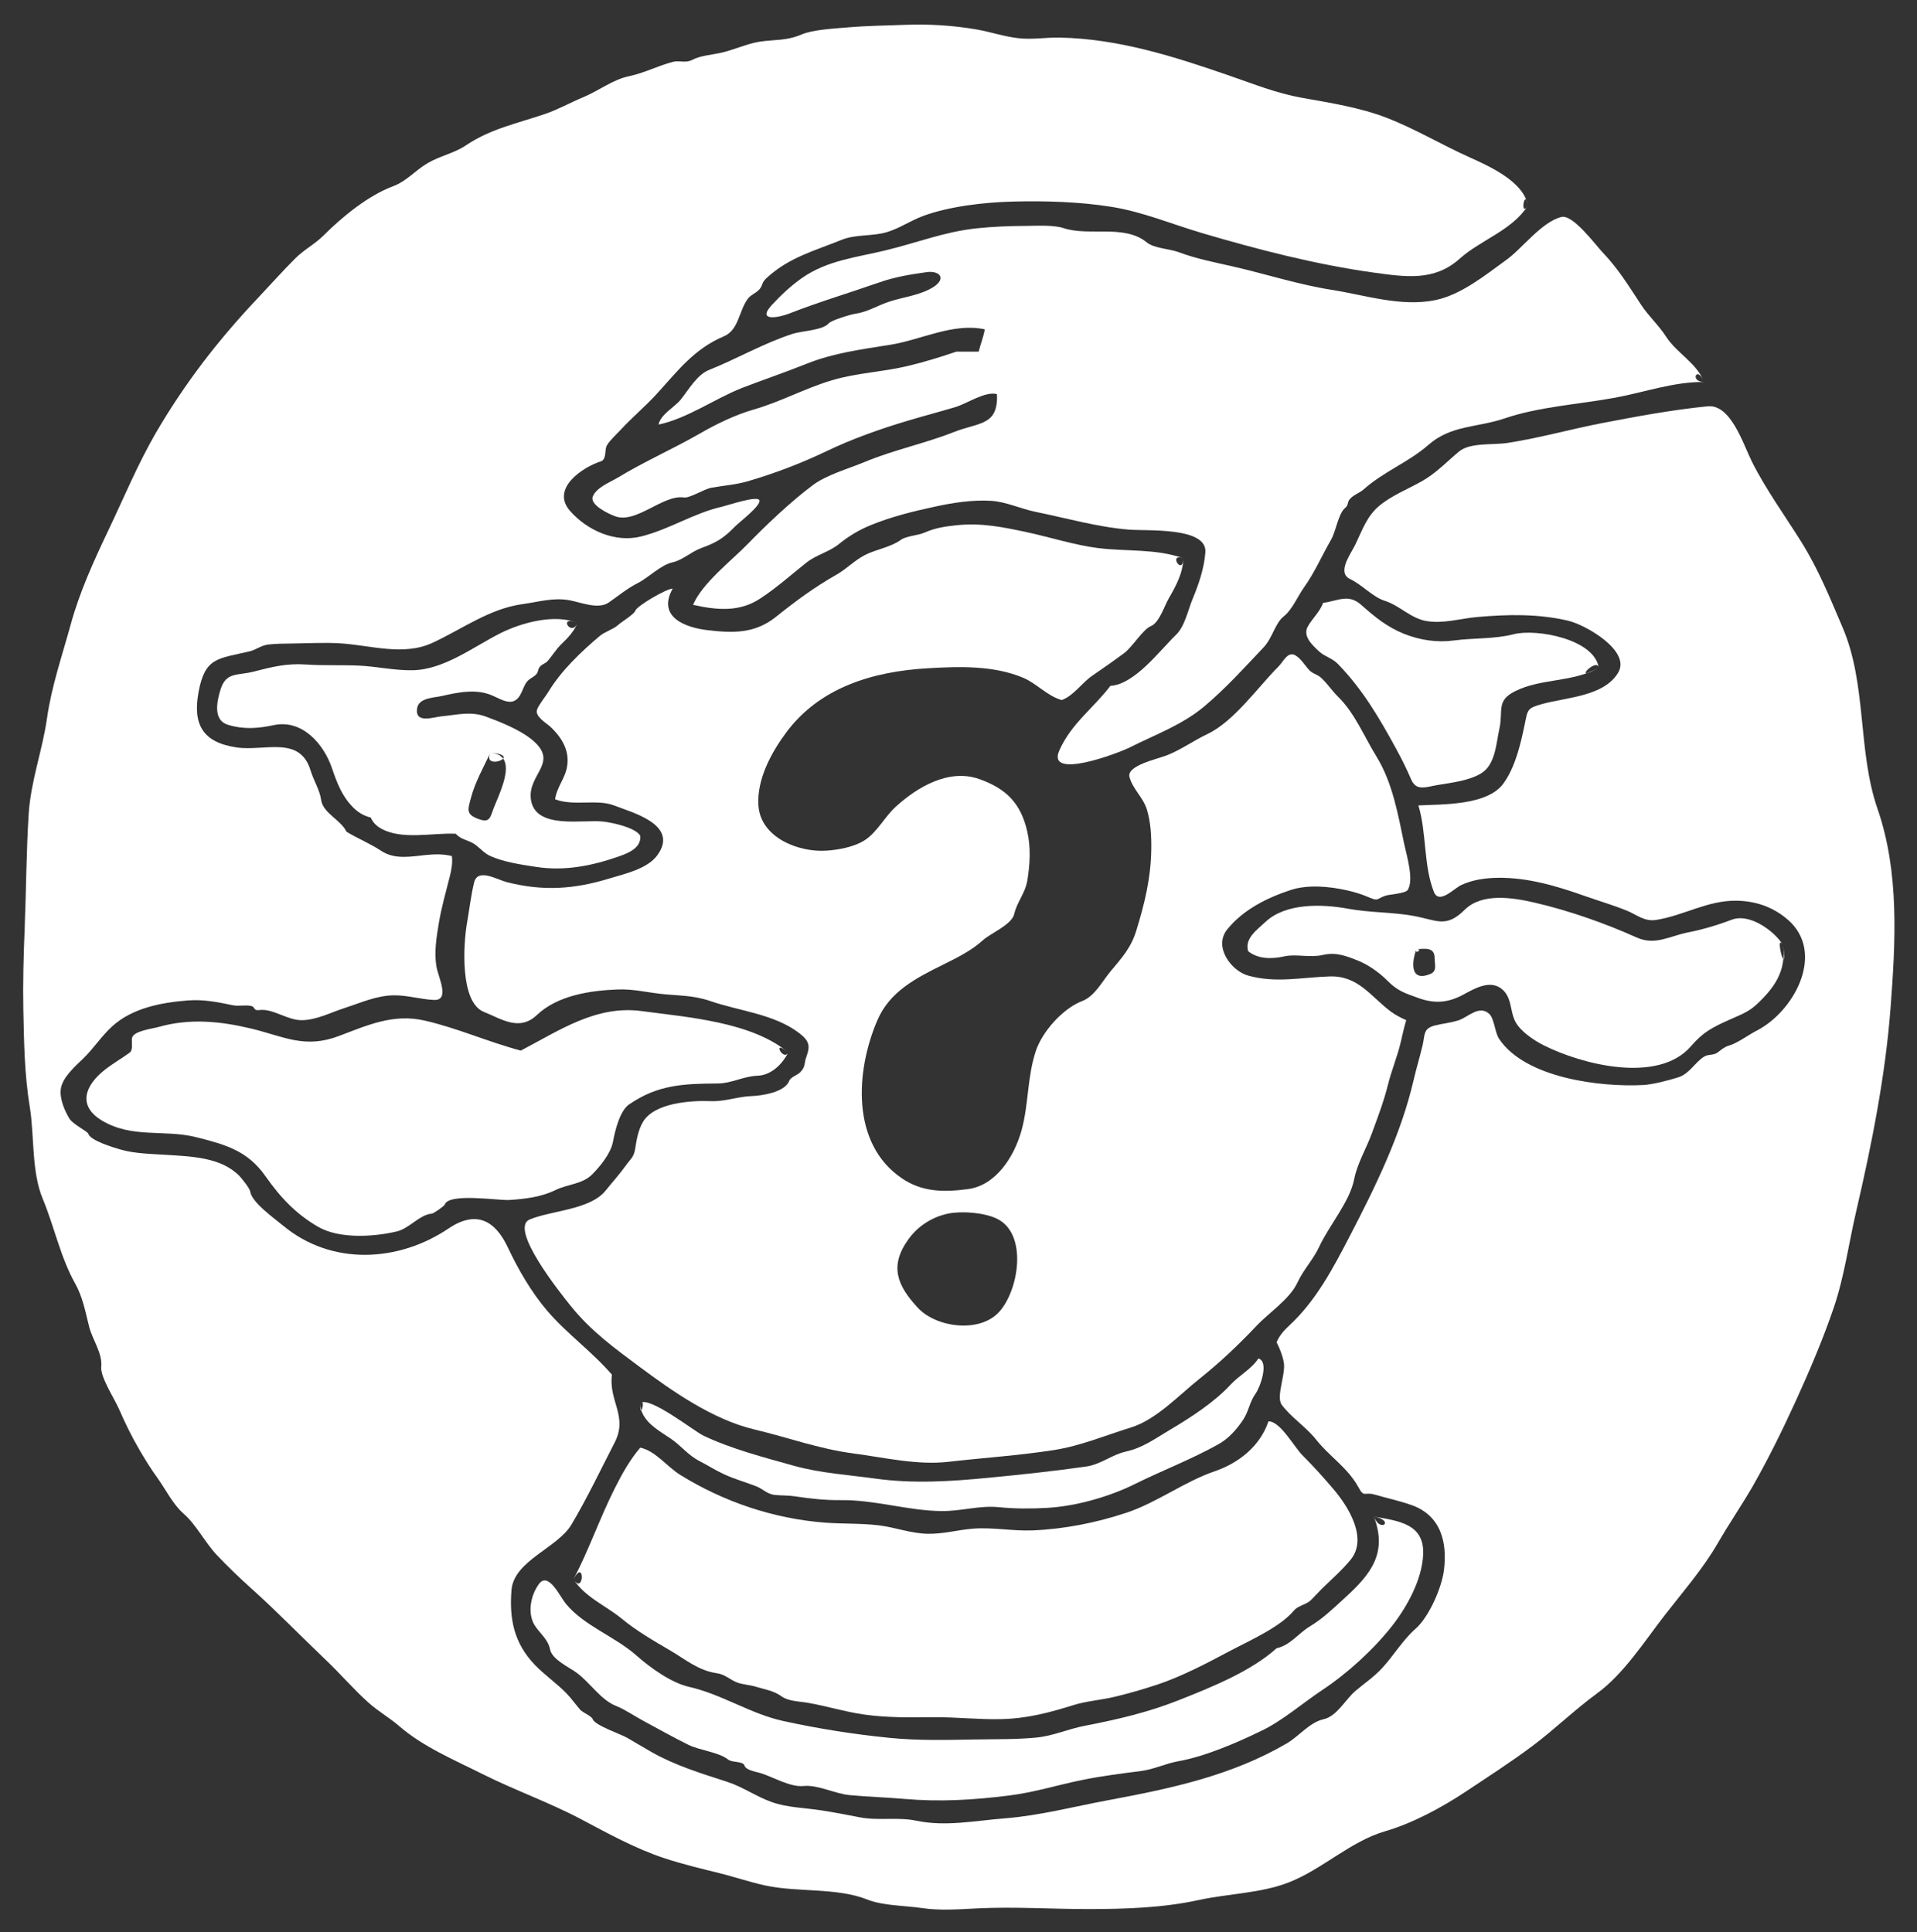 <?xml version="1.0" encoding="utf-8"?>
<!-- Generator: Adobe Illustrator 17.1.0, SVG Export Plug-In . SVG Version: 6.00 Build 0)  -->
<!DOCTYPE svg PUBLIC "-//W3C//DTD SVG 1.1//EN" "http://www.w3.org/Graphics/SVG/1.1/DTD/svg11.dtd">
<svg version="1.1" xmlns="http://www.w3.org/2000/svg" xmlns:xlink="http://www.w3.org/1999/xlink" x="0px" y="0px"
	 viewBox="0 0 110.087 110.989" enable-background="new 0 0 110.087 110.989" xml:space="preserve">
<rect x="0" y="0" width="110.087" height="110.989" fill="#333333" stroke="none"/>
<g id="Layer_2">
</g>
<g id="Layer_1">
	<g>
		<path fill-rule="evenodd" clip-rule="evenodd" fill="#FFFFFF" d="M87.739,11.817c-0.924,1.431-2.713,1.964-3.919,3.045
			c-1.452,1.302-3.097,1.047-4.925,0.796c-3.326-0.462-6.689-1.333-9.855-2.268c-1.726-0.509-3.434-1.229-5.217-1.511
			c-1.844-0.292-3.784-0.348-5.648-0.302c-1.622,0.04-3.653,0.269-5.175,0.832c-0.705,0.261-1.328,0.697-2.049,0.918
			c-0.848,0.259-1.8,0.117-2.619,0.449c-1.567,0.636-2.993,0.992-4.291,2.175c-0.333,0.304-0.196,0.359-0.405,0.637
			c-0.185,0.24-0.517,0.332-0.698,0.581c-0.517,0.712-0.51,1.782-1.367,2.146c-1.73,0.734-2.659,2.002-3.869,3.323
			c-0.656,0.717-1.406,1.339-2.064,2.053c-0.229,0.248-0.612,0.594-0.779,0.876c-0.153,0.258-0.018,0.727-0.298,0.911
			c-1.115,0.347-2.951,1.588-1.823,2.87c0.989,1.123,2.584,1.831,4.055,1.47c1.645-0.403,3.051-1.357,4.708-1.725
			c0.283-0.063,2.044-0.664,2.113-0.346c0.069,0.316-1.206,1.286-1.415,1.503c-0.65,0.674-1.077,0.919-1.937,1.232
			c-0.561,0.206-1.079,0.695-1.634,0.815c-0.68,0.147-1.368,0.869-2.003,1.193c-0.619,0.316-1.107,0.726-1.662,1.113
			c-0.602,0.42-1.597-0.003-2.237-0.123c-0.953-0.179-1.788,0.092-2.726,0.219c-1.884,0.256-3.466,1.438-5.165,2.223
			c-1.674,0.773-3.541,0.139-5.286,0.03c-0.925-0.057-1.849-0.003-2.775,0.009c-0.451,0.006-0.904,0.006-1.353,0.056
			c-0.438,0.049-0.735,0.322-1.109,0.4c-1.822,0.424-2.541,0.344-2.909,2.328c-0.339,1.832,0.207,2.896,2.189,3.186
			c1.598,0.234,3.636-0.709,4.245,1.329c0.158,0.53,0.536,1.147,0.602,1.673c0.097,0.772,1.144,1.159,1.46,1.841
			c0.654,0.394,1.35,0.672,1.99,1.096c0.783,0.518,1.706,0.325,2.581,0.237c0.494-0.049,0.994-0.062,1.479,0.063
			c0.053,0.393-0.026,0.796-0.12,1.175c-0.222,0.891-0.476,1.758-0.627,2.666c-0.136,0.812-0.28,1.694-0.137,2.515
			c0.106,0.607,0.793,1.949-0.144,1.907c-0.78-0.035-1.53-0.277-2.316-0.265c-1,0.016-1.891,0.43-2.826,0.732
			c-0.79,0.254-1.595,0.683-2.44,0.696c-0.829,0.013-1.669-0.686-2.444-0.582c-0.367,0.049-0.209-0.168-0.466-0.233
			c-0.344-0.078-0.712,0.029-1.064-0.044c-0.873-0.181-1.681-0.345-2.579-0.275c-1.526,0.12-3.192,0.433-4.355,1.497
			c-0.615,0.563-1.062,1.273-1.661,1.847c-0.436,0.421-1.192,1.078-1.279,1.745c-0.075,0.551,0.217,1.242,0.498,1.703
			c0.195,0.321,1.04,0.732,1.077,0.857c0.118,0.403,1.446,0.795,1.828,0.907c0.853,0.25,1.784,0.255,2.664,0.313
			c1.4,0.092,3.12,0.129,4.176,1.197c0.143,0.145,0.609,0.725,0.633,0.907c0.084,0.628,1.428,1.576,1.892,1.962
			c2.777,2.309,6.615,2.105,9.498,0.164c1.58-1.064,2.671-0.477,3.406,1.087c0.592,1.259,1.353,2.576,2.262,3.639
			c1.136,1.328,2.581,2.347,3.717,3.671c-0.203,1.516,0.935,2.383,0.154,3.899c-0.805,1.564-1.584,3.202-2.481,4.712
			c-0.793,1.34-3.306,2.065-3.442,3.76c-0.132,1.641,0.138,3.041,1.334,4.287c0.571,0.595,1.26,1.063,1.834,1.655
			c0.285,0.295,0.515,0.632,0.786,0.937c0.146,0.164,0.643,0.349,0.709,0.536c0.125,0.353,1.59,0.849,1.963,1.06
			c0.48,0.272,0.944,0.562,1.423,0.832c1.387,0.783,2.856,1.225,4.353,1.711c0.894,0.292,1.673,0.854,2.561,1.164
			c0.897,0.314,1.863,0.321,2.793,0.466c0.731,0.109,1.501,0.258,2.25,0.404c1.071,0.209,2.16-0.031,3.24,0.194
			c1.698,0.355,3.381-0.003,5.096-0.136c1.989-0.155,3.978-0.681,5.938-1.044c3.579-0.669,7.034-1.392,10.24-3.258
			c0.69-0.403,1.323-1.216,2.11-1.388c0.779-0.171,1.268-1.153,1.845-1.637c0.499-0.422,1.052-0.792,1.533-1.314
			c0.648-0.702,1.191-1.618,1.905-2.242c0.77-0.673,1.499-2.342,1.63-3.337c0.217-1.643-0.181-3.181-1.853-3.772
			c-0.69-0.244-1.42-0.4-2.123-0.604c-0.585-0.17-0.602,0.193-0.92-0.404c-0.193-0.361-0.445-0.686-0.721-0.987
			c-0.559-0.607-1.21-1.121-1.723-1.77c-0.583-0.738-1.428-1.263-1.969-1.996c-0.348-0.47,0.243-1.746,0.116-2.442
			c-0.074-0.405-0.228-0.783-0.412-1.149c0.157-0.388,0.438-0.694,0.74-0.974c1.519-1.407,2.503-3.277,3.449-5.098
			c1.482-2.852,2.952-5.848,3.677-8.978c0.155-0.668,0.356-1.326,0.515-1.993c0.144-0.605,0.023-0.975,0.693-1.147
			c0.463-0.119,0.944-0.157,1.399-0.311c0.515-0.175,1.167-0.888,1.733-0.365c0.303,0.28,0.322,1.063,0.572,1.439
			c1.506,2.261,5.832,2.782,8.284,2.651c0.581-0.035,1.419-0.263,1.984-0.434c0.664-0.202,0.957-0.85,1.506-1.196
			c0.238-0.15,0.537-0.058,0.784-0.245c0.195-0.148,0.389-0.319,0.631-0.385c0.478-0.13,1.129-0.619,1.59-0.855
			c2.111-1.077,3.867-4.269,1.999-6.195c-0.846-0.835-1.922-1.255-3.129-1.276c-1.675-0.029-3.028,0.851-4.637,1.105
			c-0.663,0.105-1.093-0.293-1.66-0.526c-0.76-0.313-1.553-0.541-2.328-0.815c-1.657-0.587-3.369-1.114-5.146-1.079
			c-0.706,0.014-1.426,0.119-2.07,0.424c-0.407,0.193-1.258,1.131-1.555,0.378c-0.602-1.525-0.407-3.377-0.888-4.96
			c1.399-0.069,3.965,0.008,4.885-1.261c0.441-0.609,0.71-1.355,0.91-2.073c0.12-0.431,0.218-0.869,0.308-1.308
			c0.177-0.868,0.14-0.943,1.002-1.182c1.41-0.39,3.544-0.433,4.365-1.796c0.761-1.263-1.89-2.761-2.867-2.988
			c-1.739-0.406-3.458-0.368-5.228-0.213c-0.963,0.085-1.936,0.396-2.908,0.232c-0.909-0.152-1.551-0.901-2.407-1.167
			c-0.67-0.209-1.306-0.927-1.982-1.246c-0.786-0.372,0.044-1.442,0.314-2.008c0.384-0.8,0.653-1.608,1.358-2.195
			c0.737-0.614,1.651-0.959,2.476-1.431c0.795-0.454,1.404-1.101,2.099-1.684c0.643-0.54,1.961-0.37,2.797-0.5
			c1.859-0.29,3.614-0.789,5.45-1.144c1.993-0.385,4.018-0.758,6.039-0.96c1.333-0.133,2.041,2.177,2.543,3.182
			c0.788,1.575,1.907,3.121,2.842,4.615c0.989,1.593,1.627,3.181,2.36,4.893c1.414,3.3,0.853,7.09,2.014,10.441
			c1.259,3.631,1.031,7.669,0.744,11.43c-0.295,3.895-1.086,7.864-1.971,11.669c-0.431,1.852-0.675,3.73-1.288,5.536
			c-0.602,1.774-1.392,3.633-2.171,5.339c-0.778,1.703-1.564,3.3-2.482,4.919c-0.648,1.115-1.367,2.162-2.021,3.296
			c-0.825,1.43-2.015,2.802-3.029,4.107c-1.164,1.498-2.353,3.379-3.906,4.51c-1.282,0.935-2.427,2.059-3.707,3.017
			c-1.257,0.94-2.563,1.777-3.86,2.64c-1.348,0.894-3.026,1.797-4.584,2.249c-2.004,0.581-3.601,2.185-5.554,2.945
			c-1.588,0.618-3.482,0.642-5.15,1.006c-2.064,0.451-4.237,0.519-6.342,0.52c-2.12,0.001-4.228-0.143-6.348-0.041
			c-1.064,0.051-2.144,0.141-3.203-0.016c-0.97-0.144-2.237-0.129-3.144-0.49c-1.764-0.701-4.014-0.4-5.895-0.815
			c-0.878-0.194-1.726-0.486-2.61-0.704c-1.057-0.261-2.118-0.516-3.153-0.857c-1.644-0.542-3.223-1.412-4.748-2.221
			c-1.854-0.984-3.853-1.686-5.707-2.617c-1.617-0.812-3.386-1.553-4.766-2.745c-0.566-0.489-1.185-0.834-1.749-1.335
			c-0.863-0.766-1.609-1.65-2.444-2.444c-1.439-1.366-2.806-2.788-4.285-4.114c-0.691-0.62-1.359-1.262-1.999-1.936
			c-0.679-0.719-1.195-1.761-1.915-2.382c-0.602-0.52-1.064-1.46-1.542-2.114c-0.356-0.488-0.687-1.034-0.992-1.556
			c-0.443-0.759-0.822-1.533-1.172-2.339c-0.259-0.597-1.078-1.831-1.017-2.421c0.079-0.774-0.507-1.56-0.694-2.3
			c-0.216-0.857-0.365-1.701-0.802-2.48c-0.848-1.511-1.203-3.283-1.868-4.88c-0.649-1.56-0.469-3.619-0.741-5.277
			C1.407,61.737,1.377,59.851,1.34,58c-0.031-1.548,0.014-3.134,0.076-4.659c0.09-2.193,0.091-4.395,0.231-6.585
			c0.122-1.911,0.785-3.628,1.052-5.502c0.263-1.844,0.874-3.605,1.365-5.398c0.507-1.854,1.329-3.656,2.153-5.386
			c0.897-1.883,1.695-3.814,2.742-5.622c1.668-2.848,3.545-5.288,5.827-7.705c0.719-0.762,1.416-1.545,2.156-2.287
			c0.534-0.536,1.126-0.819,1.649-1.342c1.054-1.055,2.556-2.284,3.961-2.808c0.814-0.304,1.276-0.906,2-1.332
			c0.703-0.417,1.522-0.565,2.206-1.026c1.41-0.95,2.931-1.254,4.538-1.801c0.768-0.262,1.467-0.661,2.215-0.971
			c0.838-0.347,1.702-1.01,2.581-1.191c0.912-0.188,1.664-0.6,2.541-0.829c0.39-0.102,0.729,0.086,1.113-0.114
			c0.476-0.248,1.086-0.288,1.606-0.398c0.747-0.158,1.563-0.544,2.285-0.652c0.879-0.128,1.529-0.043,2.391-0.41
			c0.665-0.283,1.852-0.338,2.613-0.405c1.13-0.099,2.277-0.111,3.411-0.153c1.351-0.049,2.703,0.04,4.035,0.269
			c0.796,0.138,1.547,0.4,2.36,0.497c0.834,0.099,1.59-0.046,2.412-0.031c3.368,0.065,6.554,1.083,9.713,2.176
			c1.416,0.49,2.724,1.019,4.209,1.286c1.607,0.288,3.294,0.548,4.822,1.135c1.653,0.636,3.152,1.544,4.762,2.268
			C85.467,9.521,87.526,10.425,87.739,11.817C87.265,12.552,87.567,10.696,87.739,11.817z"/>
		<path fill-rule="evenodd" clip-rule="evenodd" fill="#FFFFFF" d="M97.862,21.941c-1.731-0.023-3.414,0.588-5.105,0.9
			c-2.061,0.381-4.362,0.514-6.346,1.189c-1.594,0.542-3.061,0.373-4.376,1.517c-1.147,1.01-2.559,1.524-3.723,2.561
			c-0.248,0.218-0.607,0.317-0.814,0.582c-0.129,0.164-0.062,0.329-0.241,0.474c-0.403,0.328-0.536,1.342-0.809,1.819
			c-0.577,1.007-0.961,1.913-1.553,2.74c-0.358,0.499-0.688,1.295-1.167,1.672c-0.513,0.404-0.645,1.239-1.165,1.788
			c-1.128,1.191-2.143,2.325-3.394,3.38c-1.278,1.078-2.826,1.626-4.27,2.357c-0.691,0.35-4.836,1.908-4.063,0.177
			c0.692-1.552,1.941-2.402,2.929-3.703c1.402-0.086,2.836-2.035,3.771-2.934c0.504-0.485,0.688-1.427,0.954-2.066
			c0.355-0.85,0.656-1.742,0.73-2.666c0.118-1.471-3.351-1.224-4.379-1.307c-1.812-0.146-3.599-0.662-5.382-1.025
			c-0.845-0.172-1.704-0.585-2.556-0.632c-1.068-0.059-2.138,0.103-3.179,0.328c-1.258,0.271-2.533,0.583-3.726,1.072
			c-0.661,0.271-1.27,0.634-1.823,1.086c-0.556,0.451-1.294,0.613-1.861,1.061c-0.917,0.725-1.721,1.458-2.677,2.079
			c-1.178,0.773-2.468,0.654-3.84,0.35c0.555-1.274,2.169-2.497,3.126-3.479c1.115-1.145,2.461-2.424,3.74-3.386
			c0.807-0.605,1.994-0.927,2.992-1.341c1.695-0.703,3.442-1.055,5.146-1.727c1.4-0.552,2.535-0.344,2.45-2.169
			c-0.658-0.186-1.735,0.547-2.37,0.738c-0.922,0.276-1.854,0.52-2.776,0.796c-1.599,0.478-3.184,1.041-4.659,1.75
			c-1.408,0.677-3.01,1.287-4.508,1.721c-0.676,0.198-1.39,0.246-2.081,0.37c-0.434,0.078-1.237,0.608-1.585,0.559
			c-1.208-0.17-2.726,1.521-3.943,1.082c-0.402-0.145-1.487-0.667-1.284-1.145c0.222-0.524,0.983-0.803,1.438-1.079
			c1.525-0.926,3.165-1.642,4.71-2.531c0.953-0.549,2.044-1.076,3.086-1.376c1.576-0.454,2.92-1.21,4.488-1.679
			c1.423-0.426,2.935-0.48,4.378-0.826c0.94-0.225,1.865-0.51,2.78-0.822c0.426,0,0.853,0,1.279,0
			c0.102-0.431,0.276-0.841,0.348-1.28c-1.808-0.394-3.649,0.603-5.411,0.884c-1.651,0.263-3.286,0.475-4.827,1.095
			c-1.237,0.496-2.575,0.95-3.725,1.396c-1.55,0.616-3.137,1.753-4.771,2.095c0.126-0.601,0.915-0.986,1.28-1.443
			c0.441-0.551,0.931-1.418,1.612-1.69c1.626-0.65,3.122-1.531,4.818-2.082c0.509-0.165,1.731-0.197,2.07-0.605
			c0.136-0.164,1.241-0.504,1.498-0.541c0.752-0.109,1.264-0.471,1.991-0.706c0.815-0.265,1.777-0.365,2.51-0.83
			c0.77-0.489,0.373-0.965-0.392-0.857c-0.944,0.133-1.809,0.272-2.715,0.59c-1.722,0.603-3.469,1.121-5.166,1.786
			c-0.618,0.242-1.899,0.481-0.992-0.499c0.516-0.558,1.099-1.106,1.722-1.541c1.468-1.026,3.142-1.183,4.796-1.588
			c1.792-0.429,3.381-1.07,5.232-1.265c0.926-0.098,1.858-0.136,2.788-0.14c0.651-0.003,1.612-0.07,2.218,0.13
			c1.466,0.483,3.479-0.24,4.771,0.819c0.421,0.345,1.296,0.36,1.84,0.564c0.99,0.372,2.084,0.585,3.114,0.82
			c1.926,0.439,3.715,1.032,5.678,1.342c1.934,0.306,3.971,0.99,5.94,0.586c1.458-0.299,2.837-1.412,4.026-2.274
			c0.922-0.636,2.056-2.216,3.21-2.499c0.664-0.163,1.953,1.6,2.381,2.049c0.91,0.952,1.514,1.967,2.206,3.011
			c0.422,0.636,0.998,1.155,1.427,1.819C96.304,20.3,97.43,20.834,97.862,21.941C96.993,21.929,97.474,20.946,97.862,21.941z"/>
		<path fill-rule="evenodd" clip-rule="evenodd" fill="#FFFFFF" d="M67.956,32.065c-0.018,0.857-0.437,1.608-0.852,2.331
			c-0.237,0.413-0.54,1.379-1.015,1.567c-0.442,0.175-1.069,1.205-1.525,1.545c-0.605,0.45-1.227,0.878-1.845,1.306
			c-0.616,0.425-1.025,1.116-1.746,1.396c-0.853-0.246-1.431-0.95-2.209-1.279c-1.7-0.716-3.647-0.653-5.452-0.551
			c-3.201,0.182-6.239,1.106-8.163,3.691c-0.852,1.146-1.69,2.689-1.596,4.181c0.117,1.866,2.31,2.708,3.889,2.608
			c0.711-0.045,1.638-0.216,2.246-0.621c0.69-0.46,1.13-1.337,1.75-1.902c1.253-1.142,3.057-2.201,4.784-1.595
			c1.571,0.551,2.397,1.401,2.766,3c0.217,0.937,0.16,1.882,0.01,2.825c-0.118,0.731-0.599,1.244-0.75,1.918
			c-0.143,0.636-1.352,1.106-1.807,1.521c-0.66,0.602-1.495,1.009-2.288,1.403c-1.544,0.767-3.055,1.531-3.767,3.187
			c-1.248,2.895-1.533,7.081,1.396,9.076c1.174,0.802,2.407,0.809,3.794,0.628c1.629-0.212,2.676-1.885,3.087-3.373
			c0.417-1.509,0.32-3.047,0.82-4.558c0.372-1.125,1.56-2.451,2.66-2.87c0.724-0.276,1.151-1.129,1.623-1.696
			c0.662-0.793,1.184-1.364,1.485-2.341c0.48-1.561,0.839-3.014,0.863-4.673c0.011-0.766-0.029-1.557-0.252-2.295
			c-0.209-0.688-0.815-1.172-0.999-1.865c-0.176-0.663,1.619-1.035,2.157-1.25c0.836-0.335,1.515-0.836,2.316-1.217
			c1.538-0.731,2.888-2.684,4.081-3.877c0.305-0.305,0.545-0.931,1.016-0.617c0.296,0.197,0.483,0.516,0.712,0.778
			c0.232,0.266,0.484,0.267,0.722,0.484c0.358,0.324,0.626,0.747,0.973,1.087c0.967,0.948,1.497,2.287,2.201,3.428
			c0.932,1.509,1.243,3.34,1.597,5.027c0.129,0.613,0.579,2.067,0.202,2.645c-0.131,0.201-1.036,0.253-1.264,0.325
			c-0.515,0.162-0.392,0.347-0.94,0.108c-0.406-0.177-0.831-0.311-1.263-0.408c-1.004-0.226-2.251-0.351-3.247-0.025
			c-1.395,0.456-2.748,1.147-3.649,2.265c-0.818,1.014,0.258,2.398,1.202,2.653c1.59,0.442,3.023,0.105,4.669,0.048
			c1.64-0.057,2.347,1.128,3.506,2.007c0.275,0.209,0.588,0.364,0.901,0.505c-0.127,0.421-0.218,0.852-0.319,1.279
			c-0.194,0.824-0.524,1.6-0.728,2.421c-0.241,0.972-0.589,1.877-0.932,2.816c-0.305,0.833-0.837,1.731-1.006,2.599
			c-0.257,1.324-1.427,2.64-2.014,3.904c-0.337,0.725-0.904,1.311-1.24,2.038c-0.448,0.969-1.623,1.721-2.373,2.515
			c-1.049,1.11-2.092,2.093-3.258,3.025c-1.175,0.93-2.474,2.348-3.955,2.804c-1.473,0.453-2.877,1.053-4.41,1.291
			c-2.01,0.313-4.045,0.444-6.065,0.675c-1.778,0.205-3.679-0.248-5.441-0.48c-2.002-0.264-3.751-0.918-5.695-1.379
			c-2.397-0.568-4.729-2.214-6.578-3.589c-1.455-1.082-2.813-2.07-3.964-3.503c-0.564-0.701-3.575-4.453-2.358-4.967
			c1.231-0.52,3.484-0.549,4.371-1.674c0.356-0.45,0.784-0.914,1.141-1.416c0.297-0.418,0.47-0.474,0.551-1.002
			c0.077-0.506,0.172-1.037,0.428-1.488c0.638-1.128,2.77-1.263,3.918-1.218c0.811,0.032,1.527-0.262,2.344-0.292
			c0.577-0.021,1.9-0.214,2.15-0.873c0.084-0.221,0.453-0.318,0.622-0.485c0.338-0.333,0.219-0.511,0.367-0.906
			c0.218-0.596,0.188-0.888-0.413-1.35c-1.43-1.099-3.434-1.266-5.093-1.839c-1.023-0.353-1.834-0.3-2.873-0.419
			c-0.849-0.096-1.581-0.283-2.459-0.25c-1.567,0.058-3.447,0.336-4.634,1.462c-1.018,0.967-2.041,0.229-3.052-0.175
			c-1.384-0.552-1.179-3.892-0.97-5.091c0.133-0.763,0.229-1.599,0.412-2.346c0.206-0.84,1.321-0.157,1.876-0.015
			c2.093,0.534,3.878,0.409,5.918-0.218c0.81-0.248,2.147-0.533,2.723-1.323c1.286-1.762-1.456-2.46-2.491-2.867
			c-0.984-0.378-2.31,0.058-3.375-0.349c0.077-0.641,0.528-1.15,0.666-1.774c0.213-0.963-0.254-1.747-0.93-2.385
			c-0.244-0.23-0.913-0.598-0.772-0.998c0.096-0.273,0.492-0.757,0.65-1.019c0.723-1.199,1.877-2.304,2.943-3.201
			c0.303-0.255,0.789-0.389,1.052-0.63c0.185-0.173,0.927-0.62,0.99-0.817c0.092-0.288,1.839-1.298,2.152-1.277
			c-0.912,1.637,0.732,2.234,1.989,2.384c1.468,0.175,2.728,0.209,3.938-0.761c1.155-0.926,2.217-1.707,3.499-2.437
			c0.572-0.328,1.023-0.812,1.614-1.116c0.642-0.329,1.482-0.447,2.057-0.868c0.317-0.232,0.983-0.249,1.384-0.427
			c0.582-0.258,1.175-0.35,1.803-0.415c1.453-0.151,2.697,0.105,4.114,0.412c1.309,0.284,2.718,0.736,4.038,0.899
			C64.694,31.685,66.38,31.504,67.956,32.065C67.935,33.109,67.042,31.74,67.956,32.065z M57.251,69.999
			c-0.725-0.354-2.016-0.454-2.8-0.294c-0.902,0.185-1.724,0.706-2.267,1.451c-1.137,1.56-0.66,2.682,0.527,3.962
			c1.05,1.131,3.529,1.468,4.658,0.243C58.513,74.12,59.035,70.863,57.251,69.999C57.081,69.916,57.624,70.18,57.251,69.999z"/>
		<path fill-rule="evenodd" clip-rule="evenodd" fill="#FFFFFF" d="M91.811,38.348c-1.461,0.853-3.302,0.6-4.804,1.352
			c-1.106,0.553-0.67,1.121-0.904,2.166c-0.184,0.823-0.221,2.026-1.016,2.533c-0.688,0.439-1.721,0.555-2.512,0.686
			c-0.681,0.113-1.241,0.377-1.537-0.317c-0.252-0.589-0.536-1.164-0.843-1.726c-0.979-1.796-1.94-3.44-3.361-4.904
			c-0.332-0.342-0.768-0.427-1.082-0.721c-0.412-0.383-0.954-0.888-0.646-1.437c0.266-0.473,0.69-0.836,0.878-1.355
			c0.831-0.1,1.436-0.547,2.18,0.113c0.78,0.691,1.483,1.274,2.468,1.668c0.906,0.363,1.894,0.511,2.863,0.381
			c1.141-0.153,2.319-0.074,3.427-0.358C88.232,36.091,91.558,36.707,91.811,38.348C90.171,39.306,91.716,37.728,91.811,38.348z"/>
		<path fill-rule="evenodd" clip-rule="evenodd" fill="#FFFFFF" d="M33.163,35.787c-0.195,0.468-0.538,0.844-0.902,1.186
			c-0.317,0.297-0.62,0.798-0.842,1.026c-0.149,0.149-0.448,0.174-0.519,0.521c-0.07,0.343-0.455,0.386-0.645,0.642
			c-0.174,0.232-0.244,0.52-0.389,0.768c-0.407,0.696-1.037,0.261-1.59,0.02c-0.93-0.406-1.957-0.189-2.908,0.027
			c-0.453,0.103-1.325,0.097-1.416,0.71c-0.134,0.905,0.955,0.497,1.416,0.454c0.899-0.082,1.654-0.307,2.54,0.02
			c0.83,0.307,1.92,0.742,2.612,1.301c1.656,1.337-0.231,1.974-0.033,3.45c0.242,1.772,3.026,1.132,4.189,1.28
			c0.501,0.064,1.821,0.338,2.094,0.814c0.062,0.696-0.695,0.996-1.227,1.183c-1.529,0.535-3.108,0.861-4.766,0.602
			c-0.84-0.131-1.836-0.271-2.617-0.622c-0.364-0.161-0.606-0.48-0.931-0.697c-0.324-0.217-0.796-0.258-1.047-0.583
			c-1.341-0.073-3.17,0.4-4.38-0.348c-0.226-0.139-0.404-0.338-0.509-0.583c-0.396-0.095-0.734-0.299-1.019-0.587
			c-0.64-0.648-0.924-1.409-1.213-2.258c-0.466-1.369-1.698-2.811-3.336-2.465c-0.917,0.194-1.715,0.258-2.629-0.016
			c-0.867-0.26-0.651-1.319-0.433-2.024c0.317-1.026,0.969-0.794,1.882-1.028c1.073-0.272,1.889-0.49,3.04-0.412
			c1.006,0.068,2.005,0.019,3.011,0.062c1.036,0.046,2.057,0.286,3.098,0.267c1.82-0.033,3.502-1.357,5.066-2.139
			C29.957,35.761,31.885,35.235,33.163,35.787C32.815,36.624,32.001,35.286,33.163,35.787z M28.16,43.235
			c-0.401,0.855-0.874,1.676-1.116,2.596c-0.168,0.638-0.298,0.921,0.362,1.183c0.55,0.219,0.704,0.116,0.857-0.359
			C28.546,45.776,29.943,43.367,28.16,43.235C27.652,44.318,30.108,43.379,28.16,43.235z"/>
		<path fill-rule="evenodd" clip-rule="evenodd" fill="#FFFFFF" d="M102.401,54.29c0.175,1.51-0.507,2.457-1.557,3.43
			c-0.461,0.428-1.003,0.61-1.586,0.875c-0.958,0.435-1.456,0.691-2.152,1.497c-1.886,2.184-6.294,1.042-8.479-0.064
			c-0.539-0.273-1.288-0.776-1.588-1.317c-0.361-0.658-0.177-1.496-0.887-1.973c-0.664-0.446-1.527,0.071-2.118,0.389
			c-0.882,0.474-1.643,0.535-2.588,0.193c-0.791-0.287-1.177-0.393-1.8-1.019c-0.429-0.432-1.05-0.876-1.621-1.109
			c-0.692-0.281-1.297-0.518-2.043-0.345c-0.761,0.177-1.544-0.068-2.221,0.082c-0.699,0.155-1.489,0.177-2.082-0.292
			c-0.225-0.739,0.523-1.24,0.984-1.677c1.163-1.103,3.256-1.043,4.753-0.766c1.257,0.233,2.517,0.187,3.748,0.41
			c1.352,0.244,1.863,0.725,2.95-0.351c0.996-0.986,2.763-0.699,4.014-0.409c1.966,0.455,4.025,1.177,5.863,2.004
			c1.057,0.475,1.908-0.089,2.937-0.291c0.843-0.165,1.716-0.424,2.518-0.731c0.824-0.316,1.87,0.291,2.483,0.887
			C102.11,53.887,102.267,54.08,102.401,54.29C102.655,56.483,101.856,53.437,102.401,54.29z M81.339,54.523
			c-0.285,0.762-0.366,1.908,0.812,1.413c0.392-0.164,0.235-0.548,0.235-0.91C82.386,54.416,81.884,54.476,81.339,54.523
			C81.208,54.872,81.763,54.487,81.339,54.523z"/>
		<path fill-rule="evenodd" clip-rule="evenodd" fill="#FFFFFF" d="M45.266,60.456c-0.341,0.665-0.975,1.302-1.763,1.33
			c-0.811,0.029-1.488,0.44-2.276,0.445c-1.973,0.012-3.456,0.069-5.101,1.204c-0.532,0.367-0.802,1.486-0.925,2.142
			c-0.124,0.658-0.699,1.376-1.195,1.877c-0.558,0.564-1.418,0.56-2.098,0.895c-0.823,0.405-1.742,0.513-2.649,0.574
			c-0.627,0.043-3.484-0.427-3.719,0.265c-0.027,0.08-0.627,0.511-0.751,0.521c-0.683,0.052-1.294,0.855-2.005,1.022
			c-1.321,0.311-3.295,0.439-4.514-0.266c-1.259-0.727-2.152-1.666-3.025-2.909c-1.027-1.464-2.296-1.816-3.964-2.236
			c-1.846-0.466-3.664,0.08-5.404-0.946c-1.459-0.861-0.987-2.046,0.15-2.935c0.455-0.356,0.956-0.641,1.422-0.981
			c0.211-0.167,0.096-0.609,0.131-0.829c0.065-0.415,1.164-0.541,1.509-0.639c1.799-0.512,3.539-0.342,5.344,0.09
			c1.854,0.444,3.048,1.171,5.015,0.43c1.665-0.627,3.131-1.308,4.956-0.888c1.891,0.435,3.636,1.228,5.504,1.721
			c2.196-1.144,4.321-2.625,6.949-2.269C39.453,58.425,43.182,58.689,45.266,60.456C44.989,60.996,44.274,59.616,45.266,60.456z"/>
		<path fill-rule="evenodd" clip-rule="evenodd" fill="#FFFFFF" d="M36.771,80.588c0.507-0.424,3.077,1.603,3.607,1.862
			c1.603,0.771,3.519,1.263,5.236,1.745c1.499,0.418,3.11,0.516,4.642,0.729c2.196,0.305,4.328,0.166,6.525-0.047
			c1.873-0.182,3.707-0.375,5.569-0.64c0.888-0.126,1.47-0.677,2.315-0.866c0.969-0.217,1.66-0.737,2.504-1.236
			c1.202-0.71,2.562-1.59,3.505-2.611c0.475-0.514,1.216-0.911,1.589-1.496c0.634,0.175,0.11,1.645-0.17,2.033
			c-0.337,0.467-0.384,1.018-0.726,1.52c-0.383,0.561-0.821,1.053-1.422,1.387c-1.541,0.858-3.204,1.493-4.781,2.274
			c-1.462,0.729-3.396,1.273-5.023,1.365c-0.923,0.052-1.848,0.055-2.767-0.038c-1.136-0.115-2.194,0.238-3.328,0.222
			c-1.929-0.028-3.811-0.65-5.738-0.628c-0.938,0.011-1.766-0.086-2.692-0.223c-0.361-0.053-0.726-0.04-1.088-0.071
			c-0.474-0.041-0.701-0.349-1.122-0.51c-0.647-0.249-1.223-0.402-1.861-0.699c-0.524-0.244-0.889-0.494-1.358-0.731
			c-0.676-0.342-1.055-0.878-1.659-1.292c-0.586-0.402-1.318-0.789-1.635-1.462C36.802,80.99,36.762,80.794,36.771,80.588
			C37.128,80.289,36.719,81.651,36.771,80.588z"/>
		<path fill-rule="evenodd" clip-rule="evenodd" fill="#FFFFFF" d="M32.931,90.711c0.89-1.691,1.512-3.517,2.374-5.227
			c0.414-0.821,0.863-1.636,1.465-2.336c0.872,0.186,1.548,1.102,2.28,1.557c2.491,1.548,5.359,2.521,8.31,2.75
			c1.035,0.079,2.078,0.031,3.109,0.156c0.964,0.117,1.832,0.469,2.816,0.485c0.897,0.015,1.696-0.221,2.569-0.293
			c1.146-0.094,2.304,0.147,3.457,0.098c1.825-0.078,3.648-0.44,5.381-1.016c1.749-0.581,3.306-1.776,5.068-2.381
			c1.372-0.471,2.602-1.435,3.084-2.867c0.692,0,1.462,1.466,1.977,1.978c0.634,0.63,1.161,1.223,1.742,1.901
			c0.9,1.052,1.994,2.857,0.995,4.073c-0.45,0.548-0.981,1.025-1.493,1.514c-0.263,0.252-0.505,0.524-0.762,0.782
			c-0.302,0.303-0.737,0.309-1.007,0.631c-0.809,0.964-2.61,1.746-3.733,2.346c-1.346,0.718-2.752,1.447-4.119,1.902
			c-0.839,0.275-1.595,0.495-2.443,0.697c-0.739,0.179-1.633,0.248-2.328,0.466c-1.426,0.445-2.688,0.782-4.189,0.814
			c-1.296,0.032-2.608-0.124-3.911-0.11c-1.337,0.015-2.687,0.032-4.014-0.163c-1.06-0.156-2.076-0.472-3.13-0.658
			c-0.572-0.101-1.15-0.085-1.567-0.39c-0.427-0.311-0.966-0.389-1.458-0.541c-0.329-0.102-0.746-0.123-1.047-0.233
			c-0.452-0.167-0.698-0.472-1.203-0.544c-1.048-0.149-1.782-0.786-2.67-1.306c-0.943-0.553-1.921-1.116-2.767-1.814
			C34.786,92.215,33.616,91.757,32.931,90.711C33.597,89.446,33.546,91.65,32.931,90.711z"/>
		<path fill-rule="evenodd" clip-rule="evenodd" fill="#FFFFFF" d="M78.896,87.105c1.389,0.251,2.914,0.401,2.831,2.183
			c-0.068,1.457-0.926,3-1.785,4.101c-1.071,1.362-2.56,2.719-3.997,3.673c-1.148,0.762-2.368,1.83-3.568,2.378
			c-1.327,0.65-3.198,1.454-4.697,1.717c-0.744,0.131-1.412,0.47-2.157,0.565c-1.133,0.144-2.252,0.285-3.373,0.513
			c-1.464,0.298-2.728,0.711-4.235,0.898c-2.037,0.253-3.941,0.369-5.992,0.19c-1.044-0.091-2.093-0.119-3.137-0.218
			c-0.848-0.08-1.815-0.607-2.648-0.523c-0.753,0.076-1.731-0.512-2.448-0.737c-0.225-0.071-0.848-0.163-0.931-0.427
			c-0.09-0.284-0.699-0.162-0.942-0.354c-0.543-0.428-1.629-0.526-2.285-0.848c-0.87-0.428-1.712-0.91-2.568-1.366
			c-0.487-0.259-1.075-0.665-1.573-0.861c-0.906-0.357-1.474-1.324-2.29-1.922c-0.438-0.321-1.4-0.749-1.515-1.339
			c-0.129-0.663-0.756-1.028-0.983-1.57c-0.291-0.693-0.086-1.584,0.343-2.174c0.541-0.744,1.2,0.697,1.539,1.116
			c1.033,1.276,2.83,1.891,4.061,2.984c0.77,0.684,1.99,1.57,3.025,1.804c1.884,0.426,3.536,1.555,5.42,1.964
			c2.055,0.446,3.985,0.751,6.079,0.963c1.681,0.17,3.36,0.122,5.015,0.093c1.146-0.02,2.297,0.003,3.439-0.11
			c0.96-0.095,1.803-0.487,2.743-0.669c1.875-0.362,3.654-0.773,5.436-1.481c1.848-0.734,4.114-1.636,5.605-2.977
			c0.796-0.177,1.247-0.854,1.911-1.255c0.768-0.464,1.312-1.006,2.005-1.635C78.758,90.388,79.683,89.183,78.896,87.105
			C80.126,87.328,79.267,88.084,78.896,87.105z"/>
	</g>
	<g>
	</g>
	<g>
	</g>
	<g>
	</g>
	<g>
	</g>
	<g>
	</g>
	<g>
	</g>
</g>
</svg>

